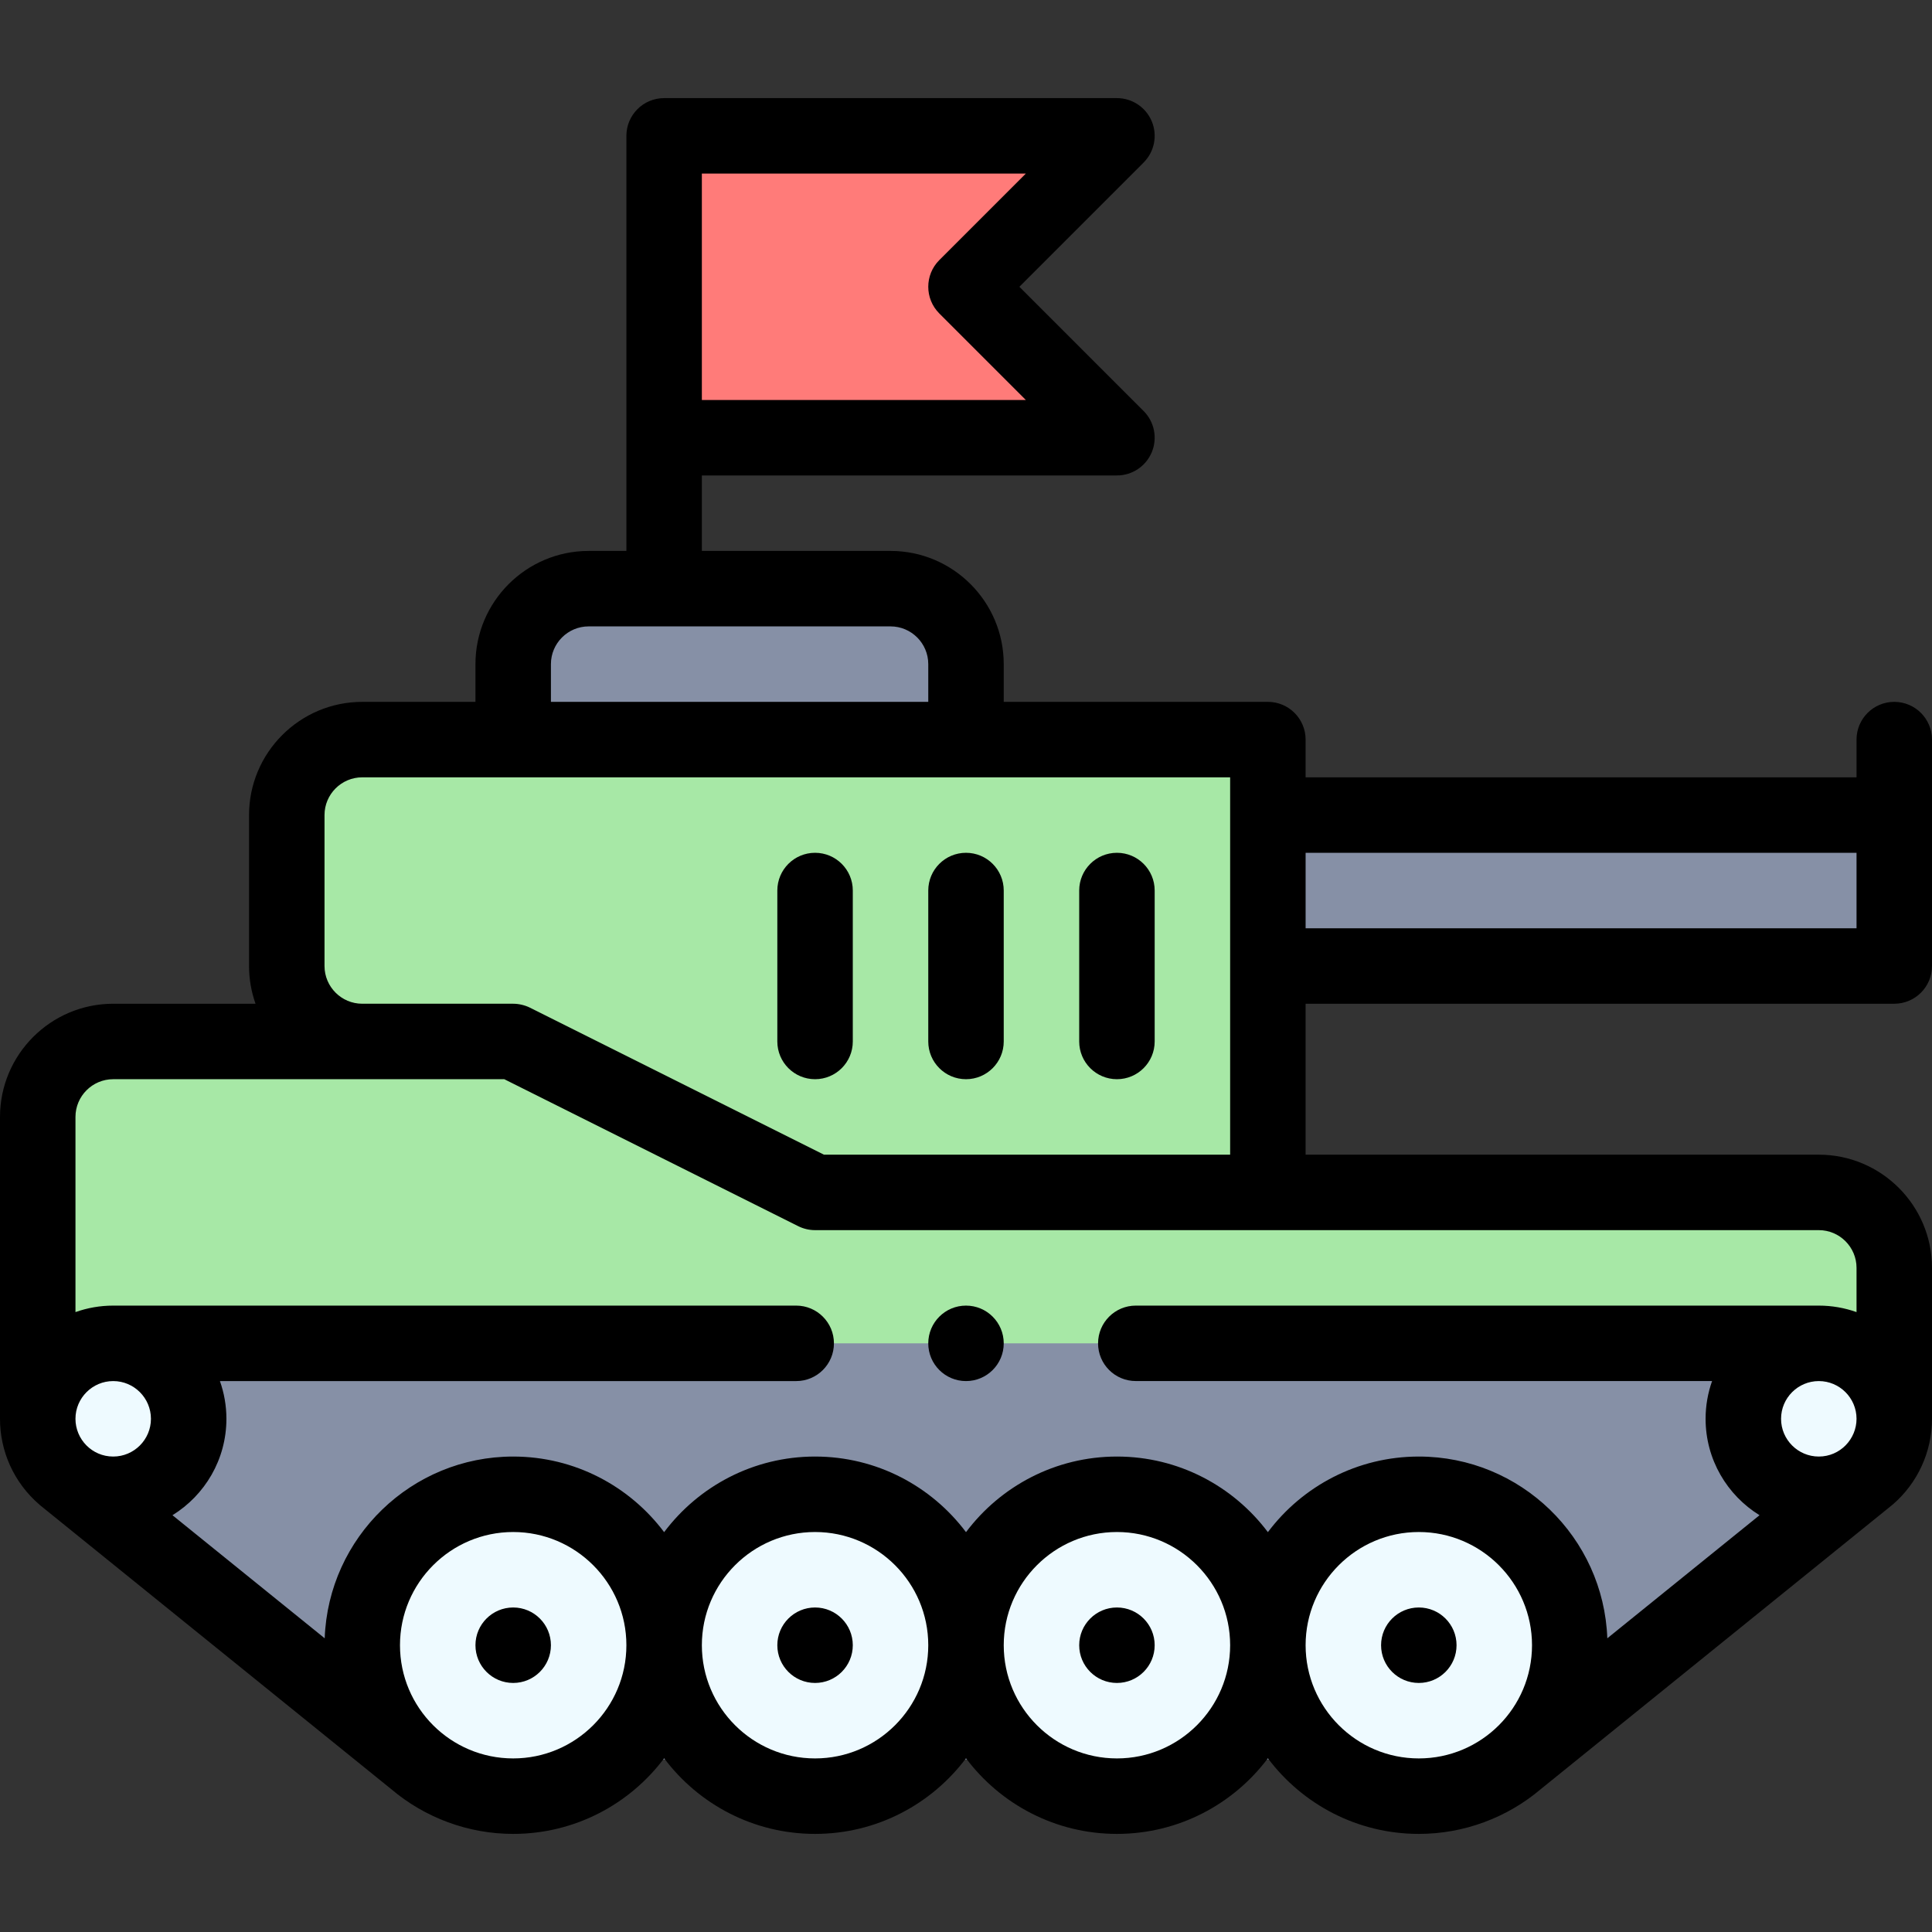 <svg id="Capa_1" enable-background="new 0 0 512 512" height="512" viewBox="0 0 512 512" width="512" xmlns="http://www.w3.org/2000/svg"><rect x="0" y="0" width="512" height="512" fill="#333333" stroke="none"/><g><g><path d="m482 316h-146c0-38.552 0-82.624 0-120-8.345 0-234.364 0-240 0-11.05 0-20 8.95-20 20v40c0 11.05 8.95 20 20 20h-66c-11.05 0-20 8.95-20 20v80h492v-40c0-11.05-8.95-20-20-20z" fill="#a7e8a6"/><path d="m482 356h-452l-12.07 35.95 91.92 74.32h292.3l91.92-74.32z" fill="#8690a6"/><g fill="#eefaff"><path d="m416 436c0 22.16-17.976 40-40 40-22.09 0-40-17.91-40-40s17.91-40 40-40 40 17.91 40 40z"/><path d="m296 396c22.09 0 40 17.91 40 40s-17.91 40-40 40-40-17.91-40-40 17.91-40 40-40z"/><path d="m216 396c22.09 0 40 17.91 40 40s-17.91 40-40 40-40-17.91-40-40 17.91-40 40-40z"/><path d="m136 396c22.09 0 40 17.91 40 40s-17.91 40-40 40c-21.99 0-40-17.804-40-40 0-22.09 17.91-40 40-40z"/></g><path d="m336 216h166v40h-166z" fill="#8690a6"/><circle cx="482" cy="376" fill="#eefaff" r="20"/><path d="m296 36-40 40 40 40h-120v-80z" fill="#ff7b79"/><path d="m256 176v20h-120v-20c0-11.05 8.95-20 20-20h80c11.05 0 20 8.95 20 20z" fill="#8690a6"/><path d="m30 356c11.05 0 20 8.95 20 20s-8.95 20-20 20c-4.54 0-8.72-1.51-12.07-4.05l-1-.81c-4.25-3.67-6.93-9.09-6.93-15.14 0-11.05 8.95-20 20-20z" fill="#eefaff"/></g><g><circle cx="376" cy="436" r="10"/><circle cx="296" cy="436" r="10"/><circle cx="216" cy="436" r="10"/><circle cx="136" cy="436" r="10"/><path d="m502 186c-5.522 0-10 4.478-10 10v10h-146v-10c0-5.522-4.478-10-10-10h-70v-10c0-16.542-13.458-30-30-30h-50v-20h110c4.045 0 7.691-2.437 9.239-6.173 1.548-3.737.691-8.038-2.168-10.898l-32.928-32.929 32.929-32.929c2.859-2.86 3.716-7.161 2.168-10.898-1.549-3.736-5.195-6.173-9.24-6.173h-120c-5.522 0-10 4.478-10 10v110h-10c-16.542 0-30 13.458-30 30v10h-30c-16.542 0-30 13.458-30 30v40c0 3.506.61 6.87 1.72 10h-37.72c-16.542 0-30 13.458-30 30v80c0 8.47 3.556 16.834 10.526 22.812.037.031.069.066.107.096l92.93 75.138c.012.01.025.018.037.028 9.042 7.69 20.53 11.926 32.4 11.926 16.339 0 30.87-7.878 40-20.035 9.13 12.157 23.661 20.035 40 20.035s30.87-7.878 40-20.035c9.13 12.157 23.661 20.035 40 20.035s30.87-7.878 40-20.035c9.13 12.157 23.661 20.035 40 20.035 11.869 0 23.355-4.235 32.401-11.927.012-.009.024-.017.036-.027.1-.081 92.953-75.149 93.169-75.338 6.606-5.704 10.394-13.98 10.394-22.708v-40c0-16.542-13.458-30-30-30h-136v-40h156c5.522 0 10-4.478 10-10 0-9.1 0-44.228 0-60 0-5.522-4.478-10-10-10zm-316-140h85.857l-22.929 22.929c-3.905 3.905-3.905 10.237 0 14.143l22.929 22.928h-85.857zm-40 130c0-5.514 4.486-10 10-10h80c5.514 0 10 4.486 10 10v10h-100zm-106 200c0 5.514-4.486 10-10 10-5.622 0-10-4.581-10-10 0-5.514 4.486-10 10-10s10 4.486 10 10zm96 90c-16.562 0-30-13.432-30-30 0-16.542 13.458-30 30-30s30 13.458 30 30-13.458 30-30 30zm80 0c-16.542 0-30-13.458-30-30s13.458-30 30-30 30 13.458 30 30-13.458 30-30 30zm80 0c-16.542 0-30-13.458-30-30s13.458-30 30-30 30 13.458 30 30-13.458 30-30 30zm50-30c0-16.542 13.458-30 30-30s30 13.458 30 30c0 16.596-13.468 30-30 30-16.542 0-30-13.458-30-30zm136-50c-5.514 0-10-4.486-10-10s4.486-10 10-10 10 4.486 10 10c0 5.337-4.318 10-10 10zm10-50v11.72c-3.13-1.11-6.494-1.72-10-1.72h-181c-5.522 0-10 4.478-10 10s4.478 10 10 9.99h152.72c-1.11 3.14-1.72 6.504-1.72 10.01 0 10.787 5.725 20.259 14.294 25.547l-40.341 32.617c-.971-26.722-22.998-48.164-49.953-48.164-16.339 0-30.87 7.878-40 20.035-9.13-12.157-23.661-20.035-40-20.035s-30.87 7.878-40 20.035c-9.13-12.157-23.661-20.035-40-20.035s-30.87 7.878-40 20.035c-9.13-12.157-23.661-20.035-40-20.035-26.955 0-48.983 21.443-49.953 48.165l-40.342-32.617c8.569-5.288 14.295-14.761 14.295-25.548 0-3.506-.61-6.87-1.72-10h152.72c5.522 0 10-4.478 10-10s-4.478-10-10-10h-181c-3.506 0-6.87.61-10 1.72v-51.72c0-5.514 4.486-10 10-10h103.64l77.889 38.944c1.388.694 2.919 1.056 4.472 1.056h266c5.513 0 9.999 4.486 9.999 10zm-273.64-30-77.889-38.944c-1.381-.691-3.02-1.056-4.471-1.056h-40c-5.514 0-10-4.486-10-10v-40c0-5.514 4.486-10 10-10h230v100zm273.64-60h-146v-20h146z"/><path d="m216 226c-5.522 0-10 4.478-10 10v40c0 5.522 4.478 10 10 10s10-4.478 10-10v-40c0-5.522-4.478-10-10-10z"/><path d="m256 226c-5.522 0-10 4.478-10 10v40c0 5.522 4.478 10 10 10s10-4.478 10-10v-40c0-5.522-4.478-10-10-10z"/><path d="m296 226c-5.522 0-10 4.478-10 10v40c0 5.522 4.478 10 10 10s10-4.478 10-10v-40c0-5.522-4.478-10-10-10z"/><circle cx="256" cy="356" r="10"/></g></g></svg>